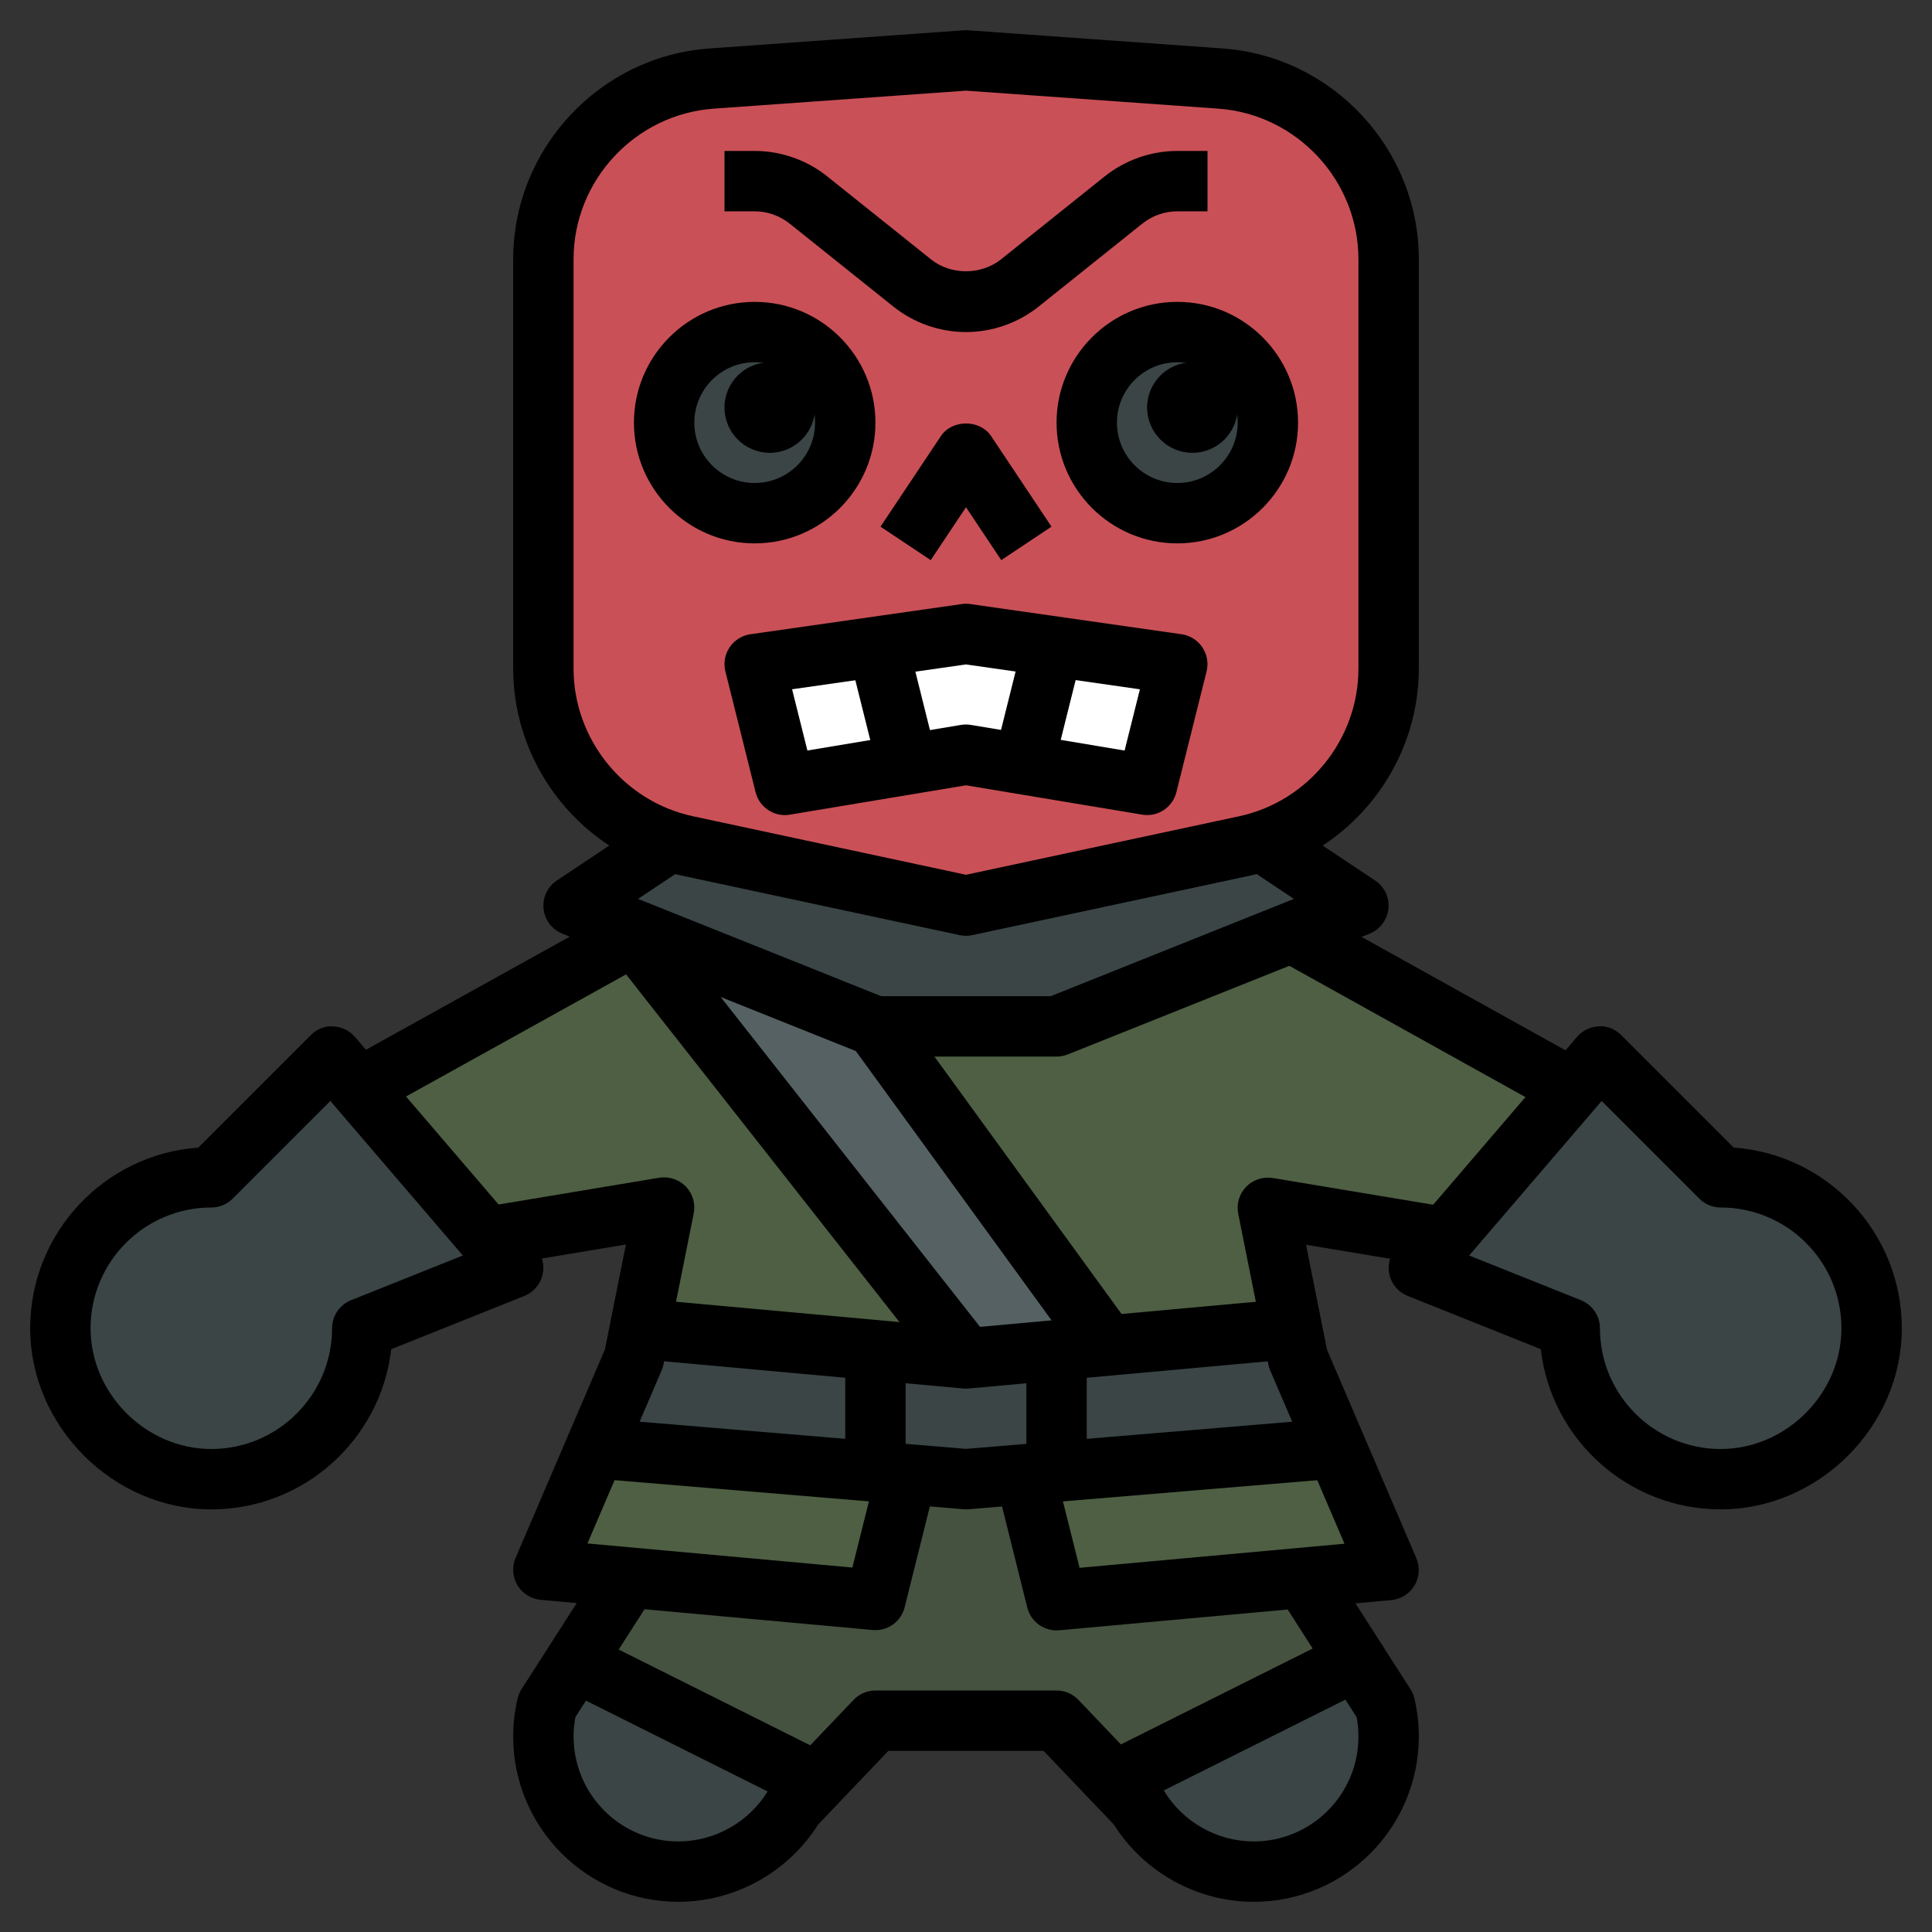 <?xml version="1.0" encoding="iso-8859-1"?>
<!-- Generator: Adobe Illustrator 22.1.0, SVG Export Plug-In . SVG Version: 6.00 Build 0)  -->
<svg xmlns="http://www.w3.org/2000/svg" xmlns:xlink="http://www.w3.org/1999/xlink" version="1.1" id="Layer_3" x="0px" y="0px" viewBox="0 0 64 64" style="enable-background:new 0 0 64 64;" xml:space="preserve" width="512" height="512">
<rect x="0" y="0" width="64" height="64" fill="#333333" stroke="none"/>
<g>
	<g>
		<path style="fill:#465240;" d="M43.171,52.266l2.711,4.229C45.96,56.831,46,57.174,46,57.519v0.012C46,59.999,43.999,62,41.531,62    h0c-1.57,0-3.025-0.824-3.833-2.17L35,57h-6l-2.698,2.83C25.494,61.176,24.039,62,22.469,62h0C20.001,62,18,59.999,18,57.531    v-0.012c0-0.345,0.04-0.688,0.119-1.024l2.716-4.237L29,53l1.041-4.163C30.041,48.837,32,49,32,49l1.957-0.163L35,53.009    L43.171,52.266z"/>
	</g>
	<g>
		<path style="fill:#3B4546;" d="M26.302,59.83l0.761-0.798l-8.005-4.002l-0.94,1.466C18.04,56.831,18,57.174,18,57.519v0.012    C18,59.999,20.001,62,22.469,62C24.039,62,25.494,61.176,26.302,59.83z"/>
	</g>
	<g>
		<path style="fill:#3B4546;" d="M41.531,62C43.999,62,46,59.999,46,57.531v-0.012c0-0.345-0.04-0.688-0.119-1.024l-0.94-1.466    l-8.005,4.002l0.761,0.799C38.506,61.176,39.961,62,41.531,62L41.531,62z"/>
	</g>
	<g>
		<polyline style="fill:#4E5F43;" points="22,28 19,30 21.209,30.884 11.903,36.054 16.125,40.979 22,40 21,45 18,52 29,53     30.041,48.837 32,49 33.957,48.837 35,53.009 46,52.009 43,45.009 42,40.009 47.868,40.987 52.097,36.054 42.791,30.884 45,30     42,28   "/>
	</g>
	<g>
		<path style="fill:#3B4546;" d="M17,42l-5,2c0,2.761-2.238,5-5,5C4.297,49,2,46.703,2,44c0-2.761,2.239-5,5-5l4-4L17,42z"/>
	</g>
	<g>
		<path style="fill:#3B4546;" d="M47,42l5,2c0,2.761,2.238,5,5,5c2.703,0,5.001-2.297,5-5c0-2.761-2.239-5-5-5l-4-4L47,42z"/>
	</g>
	<g>
		<polygon style="fill:#3B4546;" points="44.276,47.977 32,49 19.724,47.977 21,45 21.196,44.018 32,45 42.802,44.018 43,45.009     44.273,47.978   "/>
	</g>
	<g>
		<path d="M34.999,54.009c-0.454,0-0.857-0.309-0.969-0.758l-1-4l1.939-0.484l0.793,3.169l8.776-0.798l-2.458-5.735    c-0.027-0.063-0.048-0.13-0.062-0.197l-1-5c-0.064-0.322,0.033-0.656,0.262-0.892c0.229-0.236,0.56-0.343,0.883-0.291l6,1    l-0.328,1.973l-4.571-0.762l0.695,3.478l2.959,6.904c0.126,0.294,0.104,0.631-0.06,0.905c-0.164,0.275-0.45,0.455-0.769,0.484    l-11,1C35.06,54.008,35.029,54.009,34.999,54.009z"/>
	</g>
	<g>
		<polygon style="fill:#566164;" points="36.69,44.574 29,34 20.771,30.708 32,45   "/>
	</g>
	<g>
		<polyline style="fill:#3B4546;" points="41.807,27.871 45,30 35,34 29,34 19,30 22.193,27.871   "/>
	</g>
	<g>
		<path style="fill:#CA5057;" d="M23.573,2.602L32,2l8.427,0.602C43.567,2.826,46,5.439,46,8.587V22.15    c0,2.829-1.976,5.274-4.743,5.867L32,30l-9.257-1.984C19.976,27.424,18,24.979,18,22.15V8.587C18,5.439,20.433,2.826,23.573,2.602    z"/>
	</g>
	<g>
		<polygon style="fill:#FFFFFF;" points="38,26 32,25 26,26 25,22 32,21 39,22   "/>
	</g>
	<g>
		<circle style="fill:#3B4546;" cx="25" cy="14" r="3"/>
	</g>
	<g>
		<circle style="fill:#3B4546;" cx="39" cy="14" r="3"/>
	</g>
	<g>
		<path d="M32,31c-0.07,0-0.141-0.008-0.21-0.022l-9.257-1.983C19.327,28.308,17,25.429,17,22.149V8.587    c0-3.655,2.855-6.722,6.501-6.982l0,0l8.428-0.602c0.047-0.004,0.096-0.004,0.143,0l8.428,0.602C44.145,1.865,47,4.932,47,8.587    v13.562c0,3.279-2.327,6.158-5.533,6.845l-9.257,1.983C32.141,30.992,32.07,31,32,31z M23.644,3.599    C21.04,3.785,19,5.977,19,8.587v13.562c0,2.343,1.662,4.398,3.953,4.89L32,28.978l9.047-1.938C43.338,26.548,45,24.492,45,22.149    V8.587c0-2.61-2.04-4.802-4.644-4.988L32,3.003L23.644,3.599z"/>
	</g>
	<g>
		<path d="M25,18c-2.206,0-4-1.794-4-4s1.794-4,4-4s4,1.794,4,4S27.206,18,25,18z M25,12c-1.103,0-2,0.897-2,2s0.897,2,2,2    s2-0.897,2-2S26.103,12,25,12z"/>
	</g>
	<g>
		<path d="M39,18c-2.206,0-4-1.794-4-4s1.794-4,4-4s4,1.794,4,4S41.206,18,39,18z M39,12c-1.103,0-2,0.897-2,2s0.897,2,2,2    s2-0.897,2-2S40.103,12,39,12z"/>
	</g>
	<g>
		<path d="M38.001,27c-0.055,0-0.11-0.004-0.165-0.014L32,26.014l-5.836,0.973c-0.506,0.088-1.008-0.238-1.134-0.744l-1-4    c-0.069-0.274-0.019-0.565,0.14-0.8c0.158-0.235,0.408-0.393,0.688-0.433l7-1c0.094-0.014,0.189-0.014,0.283,0l7,1    c0.28,0.04,0.53,0.197,0.688,0.433c0.158,0.234,0.209,0.525,0.14,0.8l-1,4C38.857,26.693,38.452,27,38.001,27z M32,24    c0.055,0,0.11,0.005,0.164,0.014l5.09,0.849l0.507-2.029L32,22.01l-5.761,0.823l0.507,2.029l5.09-0.849    C31.89,24.005,31.945,24,32,24z"/>
	</g>
	<g>
		<rect x="28.5" y="20.938" transform="matrix(0.97 -0.242 0.242 0.97 -4.697 7.841)" width="1.999" height="4.123"/>
	</g>
	<g>
		<rect x="32.438" y="22" transform="matrix(0.242 -0.97 0.97 0.242 3.826 50.899)" width="4.123" height="1.999"/>
	</g>
	<g>
		<path d="M33.168,18.555L32,16.803l-1.168,1.752l-1.664-1.109l2-3c0.371-0.557,1.293-0.557,1.664,0l2,3L33.168,18.555z"/>
	</g>
	<g>
		<path d="M32,11c-0.87,0-1.725-0.3-2.405-0.844l-3.438-2.75C25.829,7.145,25.418,7,25,7h-1V5h1c0.87,0,1.725,0.3,2.405,0.844    l3.438,2.75c0.654,0.523,1.657,0.523,2.313,0l3.437-2.75C37.275,5.3,38.13,5,39,5h1v2h-1c-0.418,0-0.829,0.145-1.157,0.406    l-3.437,2.75C33.725,10.7,32.87,11,32,11z"/>
	</g>
	<g>
		<path d="M7,50c-3.252,0-6-2.748-6-6c0-3.164,2.462-5.764,5.57-5.984l3.723-3.723c0.196-0.196,0.461-0.318,0.745-0.292    c0.278,0.011,0.54,0.137,0.721,0.349l6,7c0.21,0.244,0.289,0.575,0.212,0.889c-0.076,0.313-0.3,0.57-0.6,0.69l-4.411,1.765    C12.616,47.677,10.074,50,7,50z M10.943,36.471l-3.236,3.236C7.52,39.895,7.266,40,7,40c-2.206,0-4,1.794-4,4c0,2.168,1.832,4,4,4    c2.206,0,4-1.794,4-4c0-0.409,0.249-0.776,0.629-0.929l3.703-1.481L10.943,36.471z"/>
	</g>
	<g>
		<path d="M57,50c-3.074,0-5.616-2.323-5.96-5.307l-4.411-1.765c-0.3-0.12-0.523-0.377-0.6-0.69    c-0.077-0.313,0.002-0.645,0.212-0.889l6-7c0.181-0.212,0.442-0.338,0.721-0.349c0.28-0.025,0.548,0.096,0.745,0.292l3.723,3.723    C60.538,38.236,63,40.836,63,44C63,47.252,60.252,50,57,50z M48.668,41.59l3.703,1.481C52.751,43.224,53,43.591,53,44    c0,2.206,1.794,4,4,4c2.168,0,4-1.832,4-4c0-2.206-1.794-4-4-4c-0.266,0-0.52-0.105-0.707-0.293l-3.236-3.236L48.668,41.59z"/>
	</g>
	<g>
		<path d="M35,35h-6c-0.127,0-0.253-0.024-0.371-0.071l-10-4c-0.345-0.138-0.585-0.456-0.623-0.825    c-0.039-0.369,0.131-0.729,0.439-0.936l3-2l1.109,1.664l-1.418,0.945L29.192,33h5.615l8.056-3.223l-1.418-0.945l1.109-1.664l3,2    c0.309,0.206,0.479,0.566,0.439,0.936c-0.038,0.369-0.278,0.688-0.623,0.825l-10,4C35.253,34.976,35.127,35,35,35z"/>
	</g>
	<g>
		<rect x="11.352" y="32.5" transform="matrix(0.874 -0.485 0.485 0.874 -14.189 12.223)" width="10.296" height="1.999"/>
	</g>
	<g>
		<rect x="46.5" y="28.352" transform="matrix(0.486 -0.874 0.874 0.486 -4.852 58.753)" width="1.999" height="10.296"/>
	</g>
	<g>
		<path d="M29.001,54c-0.03,0-0.061-0.001-0.092-0.004l-11-1c-0.318-0.029-0.604-0.209-0.769-0.484    c-0.163-0.274-0.186-0.611-0.06-0.905l2.959-6.904l0.695-3.478l-4.571,0.762l-0.328-1.973l6-1    c0.322-0.052,0.653,0.055,0.883,0.291c0.229,0.235,0.326,0.569,0.262,0.892l-1,5c-0.014,0.067-0.034,0.134-0.062,0.197    l-2.458,5.735l8.776,0.798l0.793-3.169l1.939,0.484l-1,4C29.858,53.691,29.455,54,29.001,54z"/>
	</g>
	<g>
		<path d="M41.53,63c-1.871,0-3.634-0.977-4.629-2.556L34.571,58h-5.143l-2.33,2.444C26.104,62.023,24.341,63,22.47,63    C19.454,63,17,60.546,17,57.53c0-0.434,0.049-0.855,0.146-1.265c0.026-0.11,0.07-0.215,0.132-0.311l2.881-4.495l1.684,1.08    l-2.782,4.342c-0.04,0.21-0.06,0.423-0.06,0.637C19,59.443,20.557,61,22.47,61c1.212,0,2.352-0.646,2.975-1.685    c0.038-0.063,0.083-0.122,0.134-0.176l2.698-2.83C28.465,56.112,28.727,56,29,56h6c0.273,0,0.535,0.112,0.724,0.31l2.698,2.83    c0.051,0.054,0.096,0.112,0.134,0.176C39.179,60.354,40.318,61,41.53,61c1.913,0,3.47-1.557,3.47-3.47    c0-0.223-0.02-0.438-0.06-0.648l-2.782-4.342l1.684-1.08l2.881,4.495c0.062,0.096,0.105,0.2,0.132,0.311    C46.951,56.675,47,57.097,47,57.519C47,60.546,44.546,63,41.53,63z"/>
	</g>
	<g>
		<path d="M32,46c-0.03,0-0.061-0.001-0.091-0.004l-11-1l0.182-1.992L32,43.996l10.909-0.992l0.182,1.992l-11,1    C32.061,45.999,32.03,46,32,46z"/>
	</g>
	<g>
		<path d="M32,50c-0.027,0-0.056-0.001-0.083-0.004l-12-1l0.166-1.992L32,47.996l11.917-0.992l0.166,1.992l-12,1    C32.056,49.999,32.027,50,32,50z"/>
	</g>
	<g>
		<rect x="28" y="45" width="2" height="4"/>
	</g>
	<g>
		<rect x="34" y="45" width="2" height="4"/>
	</g>
	<g>
		<rect x="22" y="52.528" transform="matrix(0.447 -0.894 0.894 0.447 -38.268 52.081)" width="2" height="8.944"/>
	</g>
	<g>
		<rect x="36.528" y="56" transform="matrix(0.894 -0.447 0.447 0.894 -21.163 24.353)" width="8.944" height="2"/>
	</g>
	<g>
		<rect x="32" y="32.699" transform="matrix(0.809 -0.588 0.588 0.809 -16.921 26.965)" width="1.999" height="13.601"/>
	</g>
	<g>
		<rect x="25.5" y="29.098" transform="matrix(0.786 -0.618 0.618 0.786 -17.815 24.492)" width="2" height="17.804"/>
	</g>
	<g>
		<circle cx="25.5" cy="13.5" r="1.5"/>
	</g>
	<g>
		<circle cx="39.5" cy="13.5" r="1.5"/>
	</g>
</g>
</svg>
